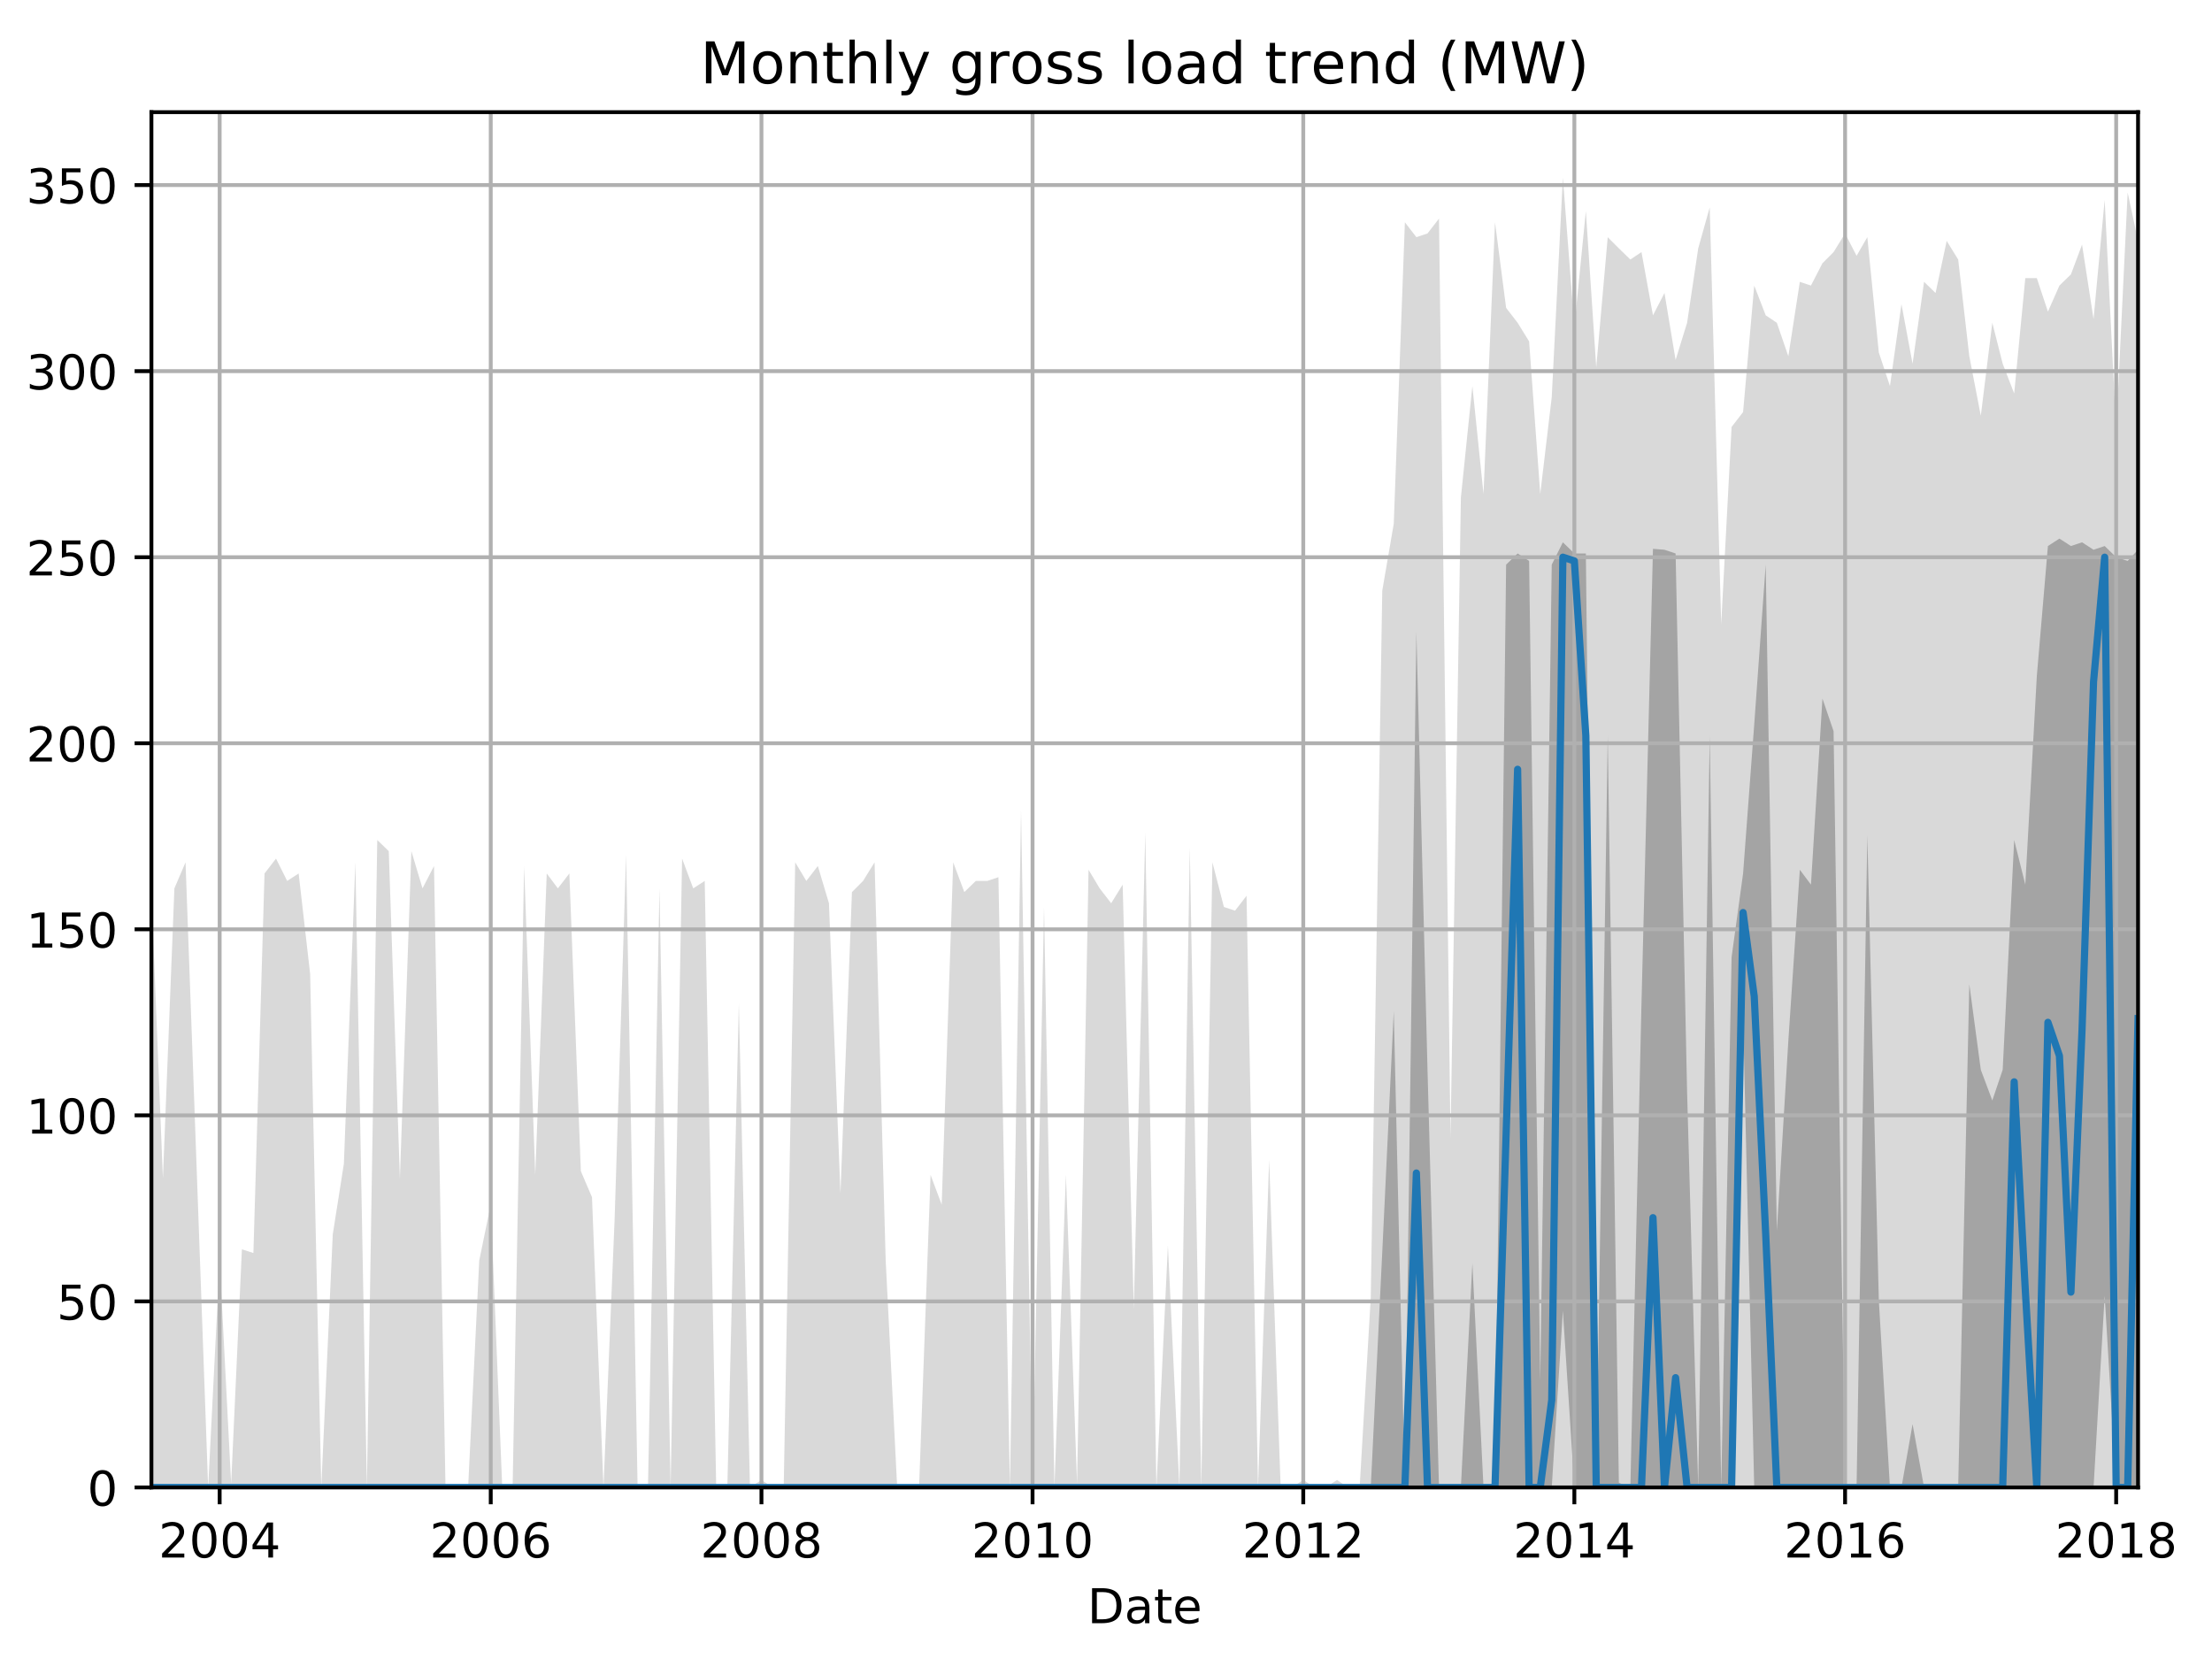 <?xml version="1.0" encoding="utf-8" standalone="no"?>
<!DOCTYPE svg PUBLIC "-//W3C//DTD SVG 1.1//EN"
  "http://www.w3.org/Graphics/SVG/1.1/DTD/svg11.dtd">
<!-- Created with matplotlib (http://matplotlib.org/) -->
<svg height="345.6pt" version="1.1" viewBox="0 0 460.8 345.6" width="460.8pt" xmlns="http://www.w3.org/2000/svg" xmlns:xlink="http://www.w3.org/1999/xlink">
 <defs>
  <style type="text/css">
*{stroke-linecap:butt;stroke-linejoin:round;}
  </style>
 </defs>
 <g id="figure_1">
  <g id="patch_1">
   <path d="M 0 345.6 
L 460.8 345.6 
L 460.8 0 
L 0 0 
z
" style="fill:none;"/>
  </g>
  <g id="axes_1">
   <g id="patch_2">
    <path d="M 31.543 309.863 
L 445.394 309.863 
L 445.394 23.365 
L 31.543 23.365 
z
" style="fill:none;"/>
   </g>
   <g id="PolyCollection_1">
    <path clip-path="url(#p37b53b9279)" d="M 31.543 185.838 
L 31.543 309.863 
L 33.938 309.863 
L 36.333 309.863 
L 38.65 309.863 
L 41.045 309.863 
L 43.363 309.863 
L 45.758 309.863 
L 48.153 309.863 
L 50.393 309.863 
L 52.788 309.863 
L 55.106 309.863 
L 57.5 309.863 
L 59.818 309.863 
L 62.213 309.863 
L 64.608 309.863 
L 66.925 309.863 
L 69.32 309.863 
L 71.638 309.863 
L 74.033 309.863 
L 76.428 309.863 
L 78.591 309.863 
L 80.986 309.863 
L 83.303 309.863 
L 85.698 309.863 
L 88.016 309.863 
L 90.411 309.863 
L 92.806 309.863 
L 95.123 309.863 
L 97.518 309.863 
L 99.836 309.863 
L 102.231 309.863 
L 104.625 309.863 
L 106.789 309.863 
L 109.183 309.863 
L 111.501 309.863 
L 113.896 309.863 
L 116.214 309.863 
L 118.608 309.863 
L 121.003 309.863 
L 123.321 309.863 
L 125.716 309.863 
L 128.034 309.863 
L 130.428 309.863 
L 132.823 309.863 
L 134.986 309.863 
L 137.381 309.863 
L 139.699 309.863 
L 142.094 309.863 
L 144.411 309.863 
L 146.806 309.863 
L 149.201 309.863 
L 151.519 309.863 
L 153.914 309.863 
L 156.231 309.863 
L 158.626 309.863 
L 161.021 309.863 
L 163.261 309.863 
L 165.656 309.863 
L 167.974 309.863 
L 170.369 309.863 
L 172.686 309.863 
L 175.081 309.863 
L 177.476 309.863 
L 179.794 309.863 
L 182.189 309.863 
L 184.506 309.863 
L 186.901 309.863 
L 189.296 309.863 
L 191.459 309.863 
L 193.854 309.863 
L 196.172 309.863 
L 198.567 309.863 
L 200.884 309.863 
L 203.279 309.863 
L 205.674 309.863 
L 207.992 309.863 
L 210.386 309.863 
L 212.704 309.863 
L 215.099 309.863 
L 217.494 309.863 
L 219.657 309.863 
L 222.052 309.863 
L 224.369 309.863 
L 226.764 309.863 
L 229.082 309.863 
L 231.477 309.863 
L 233.872 309.863 
L 236.189 309.863 
L 238.584 309.863 
L 240.902 309.863 
L 243.297 309.863 
L 245.692 309.863 
L 247.855 309.863 
L 250.25 309.863 
L 252.567 309.863 
L 254.962 309.863 
L 257.28 309.863 
L 259.675 309.863 
L 262.07 309.863 
L 264.387 309.863 
L 266.782 309.863 
L 269.1 309.863 
L 271.495 309.863 
L 273.889 309.863 
L 276.13 309.863 
L 278.525 309.863 
L 280.842 309.863 
L 283.237 309.863 
L 285.555 309.863 
L 287.95 309.863 
L 290.345 309.863 
L 292.662 309.863 
L 295.057 309.863 
L 297.375 309.863 
L 299.77 309.863 
L 302.164 309.863 
L 304.328 309.863 
L 306.722 309.863 
L 309.04 309.863 
L 311.435 309.863 
L 313.753 309.863 
L 316.147 309.863 
L 318.542 309.863 
L 320.86 309.863 
L 323.255 309.863 
L 325.573 309.863 
L 327.967 309.863 
L 330.362 309.863 
L 332.525 309.863 
L 334.92 309.863 
L 337.238 309.863 
L 339.633 309.863 
L 341.95 309.863 
L 344.345 309.863 
L 346.74 309.863 
L 349.058 309.863 
L 351.453 309.863 
L 353.77 309.863 
L 356.165 309.863 
L 358.56 309.863 
L 360.723 309.863 
L 363.118 309.863 
L 365.436 309.863 
L 367.831 309.863 
L 370.148 309.863 
L 372.543 309.863 
L 374.938 309.863 
L 377.256 309.863 
L 379.65 309.863 
L 381.968 309.863 
L 384.363 309.863 
L 386.758 309.863 
L 388.998 309.863 
L 391.393 309.863 
L 393.711 309.863 
L 396.106 309.863 
L 398.423 309.863 
L 400.818 309.863 
L 403.213 309.863 
L 405.531 309.863 
L 407.925 309.863 
L 410.243 309.863 
L 412.638 309.863 
L 415.033 309.863 
L 417.196 309.863 
L 419.591 309.863 
L 421.908 309.863 
L 424.303 309.863 
L 426.621 309.863 
L 429.016 309.863 
L 431.411 309.863 
L 433.728 309.863 
L 436.123 309.863 
L 438.441 309.863 
L 440.836 309.863 
L 443.231 309.863 
L 445.394 309.863 
L 445.394 50.186 
L 445.394 50.186 
L 443.231 40.108 
L 440.836 89.719 
L 438.441 41.659 
L 436.123 66.464 
L 433.728 50.961 
L 431.411 57.162 
L 429.016 59.487 
L 426.621 64.914 
L 424.303 57.937 
L 421.908 57.937 
L 419.591 81.967 
L 417.196 75.766 
L 415.033 67.239 
L 412.638 86.618 
L 410.243 74.215 
L 407.925 54.061 
L 405.531 50.186 
L 403.213 61.038 
L 400.818 58.712 
L 398.423 75.766 
L 396.106 63.363 
L 393.711 80.417 
L 391.393 73.44 
L 388.998 49.41 
L 386.758 53.286 
L 384.363 48.635 
L 381.968 52.511 
L 379.65 54.836 
L 377.256 59.487 
L 374.938 58.712 
L 372.543 74.215 
L 370.148 67.239 
L 367.831 65.689 
L 365.436 59.487 
L 363.118 85.843 
L 360.723 88.943 
L 358.56 130.027 
L 356.165 43.209 
L 353.77 51.736 
L 351.453 67.239 
L 349.058 74.991 
L 346.74 61.038 
L 344.345 65.689 
L 341.95 52.511 
L 339.633 54.061 
L 337.238 51.736 
L 334.92 49.41 
L 332.525 76.541 
L 330.362 43.984 
L 327.967 68.014 
L 325.573 37.008 
L 323.255 82.742 
L 320.86 102.896 
L 318.542 71.115 
L 316.147 67.239 
L 313.753 64.138 
L 311.435 46.31 
L 309.04 102.896 
L 306.722 80.417 
L 304.328 103.671 
L 302.164 236.999 
L 299.77 45.535 
L 297.375 48.635 
L 295.057 49.41 
L 292.662 46.31 
L 290.345 109.098 
L 287.95 123.05 
L 285.555 270.33 
L 283.237 309.863 
L 280.842 309.863 
L 278.525 308.313 
L 276.13 309.863 
L 273.889 309.863 
L 271.495 308.313 
L 269.1 309.863 
L 266.782 309.863 
L 264.387 241.65 
L 262.07 309.863 
L 259.675 186.613 
L 257.28 189.714 
L 254.962 188.939 
L 252.567 179.637 
L 250.25 309.863 
L 247.855 176.536 
L 245.692 309.863 
L 243.297 259.478 
L 240.902 309.863 
L 238.584 173.436 
L 236.189 272.656 
L 233.872 184.288 
L 231.477 188.164 
L 229.082 185.063 
L 226.764 181.187 
L 224.369 309.088 
L 222.052 244.75 
L 219.657 309.863 
L 217.494 188.939 
L 215.099 309.863 
L 212.704 168.785 
L 210.386 309.863 
L 207.992 182.738 
L 205.674 183.513 
L 203.279 183.513 
L 200.884 185.838 
L 198.567 179.637 
L 196.172 250.951 
L 193.854 244.75 
L 191.459 309.863 
L 189.296 309.863 
L 186.901 309.863 
L 184.506 262.579 
L 182.189 179.637 
L 179.794 183.513 
L 177.476 185.838 
L 175.081 248.626 
L 172.686 188.164 
L 170.369 180.412 
L 167.974 183.513 
L 165.656 179.637 
L 163.261 309.863 
L 161.021 309.863 
L 158.626 308.313 
L 156.231 309.863 
L 153.914 209.093 
L 151.519 309.863 
L 149.201 309.863 
L 146.806 183.513 
L 144.411 185.063 
L 142.094 178.862 
L 139.699 309.863 
L 137.381 185.063 
L 134.986 309.863 
L 132.823 309.863 
L 130.428 178.087 
L 128.034 254.052 
L 125.716 309.863 
L 123.321 249.401 
L 121.003 243.975 
L 118.608 181.962 
L 116.214 185.063 
L 113.896 181.962 
L 111.501 244.75 
L 109.183 180.412 
L 106.789 309.863 
L 104.625 309.863 
L 102.231 250.951 
L 99.836 262.579 
L 97.518 309.863 
L 95.123 309.863 
L 92.806 309.863 
L 90.411 180.412 
L 88.016 185.063 
L 85.698 177.311 
L 83.303 245.525 
L 80.986 177.311 
L 78.591 174.986 
L 76.428 309.863 
L 74.033 179.637 
L 71.638 242.425 
L 69.32 257.153 
L 66.925 309.863 
L 64.608 202.892 
L 62.213 181.962 
L 59.818 183.513 
L 57.5 178.862 
L 55.106 181.962 
L 52.788 261.029 
L 50.393 260.253 
L 48.153 309.088 
L 45.758 262.579 
L 43.363 309.863 
L 41.045 245.525 
L 38.65 179.637 
L 36.333 185.063 
L 33.938 245.525 
L 31.543 185.838 
z
" style="fill:#808080;fill-opacity:0.3;"/>
   </g>
   <g id="PolyCollection_2">
    <path clip-path="url(#p37b53b9279)" d="M 31.543 309.863 
L 31.543 309.863 
L 33.938 309.863 
L 36.333 309.863 
L 38.65 309.863 
L 41.045 309.863 
L 43.363 309.863 
L 45.758 309.863 
L 48.153 309.863 
L 50.393 309.863 
L 52.788 309.863 
L 55.106 309.863 
L 57.5 309.863 
L 59.818 309.863 
L 62.213 309.863 
L 64.608 309.863 
L 66.925 309.863 
L 69.32 309.863 
L 71.638 309.863 
L 74.033 309.863 
L 76.428 309.863 
L 78.591 309.863 
L 80.986 309.863 
L 83.303 309.863 
L 85.698 309.863 
L 88.016 309.863 
L 90.411 309.863 
L 92.806 309.863 
L 95.123 309.863 
L 97.518 309.863 
L 99.836 309.863 
L 102.231 309.863 
L 104.625 309.863 
L 106.789 309.863 
L 109.183 309.863 
L 111.501 309.863 
L 113.896 309.863 
L 116.214 309.863 
L 118.608 309.863 
L 121.003 309.863 
L 123.321 309.863 
L 125.716 309.863 
L 128.034 309.863 
L 130.428 309.863 
L 132.823 309.863 
L 134.986 309.863 
L 137.381 309.863 
L 139.699 309.863 
L 142.094 309.863 
L 144.411 309.863 
L 146.806 309.863 
L 149.201 309.863 
L 151.519 309.863 
L 153.914 309.863 
L 156.231 309.863 
L 158.626 309.863 
L 161.021 309.863 
L 163.261 309.863 
L 165.656 309.863 
L 167.974 309.863 
L 170.369 309.863 
L 172.686 309.863 
L 175.081 309.863 
L 177.476 309.863 
L 179.794 309.863 
L 182.189 309.863 
L 184.506 309.863 
L 186.901 309.863 
L 189.296 309.863 
L 191.459 309.863 
L 193.854 309.863 
L 196.172 309.863 
L 198.567 309.863 
L 200.884 309.863 
L 203.279 309.863 
L 205.674 309.863 
L 207.992 309.863 
L 210.386 309.863 
L 212.704 309.863 
L 215.099 309.863 
L 217.494 309.863 
L 219.657 309.863 
L 222.052 309.863 
L 224.369 309.863 
L 226.764 309.863 
L 229.082 309.863 
L 231.477 309.863 
L 233.872 309.863 
L 236.189 309.863 
L 238.584 309.863 
L 240.902 309.863 
L 243.297 309.863 
L 245.692 309.863 
L 247.855 309.863 
L 250.25 309.863 
L 252.567 309.863 
L 254.962 309.863 
L 257.28 309.863 
L 259.675 309.863 
L 262.07 309.863 
L 264.387 309.863 
L 266.782 309.863 
L 269.1 309.863 
L 271.495 309.863 
L 273.889 309.863 
L 276.13 309.863 
L 278.525 309.863 
L 280.842 309.863 
L 283.237 309.863 
L 285.555 309.863 
L 287.95 309.863 
L 290.345 309.863 
L 292.662 309.863 
L 295.057 309.863 
L 297.375 309.863 
L 299.77 309.863 
L 302.164 309.863 
L 304.328 309.863 
L 306.722 309.863 
L 309.04 309.863 
L 311.435 309.863 
L 313.753 309.863 
L 316.147 309.863 
L 318.542 309.863 
L 320.86 309.863 
L 323.255 309.863 
L 325.573 273.043 
L 327.967 309.863 
L 330.362 309.863 
L 332.525 309.863 
L 334.92 309.863 
L 337.238 309.863 
L 339.633 309.863 
L 341.95 309.863 
L 344.345 309.863 
L 346.74 309.863 
L 349.058 309.863 
L 351.453 309.863 
L 353.77 309.863 
L 356.165 309.863 
L 358.56 309.863 
L 360.723 309.863 
L 363.118 212.194 
L 365.436 309.863 
L 367.831 309.863 
L 370.148 309.863 
L 372.543 309.863 
L 374.938 309.863 
L 377.256 309.863 
L 379.65 309.863 
L 381.968 309.863 
L 384.363 309.863 
L 386.758 309.863 
L 388.998 309.863 
L 391.393 309.863 
L 393.711 309.863 
L 396.106 309.863 
L 398.423 309.863 
L 400.818 309.863 
L 403.213 309.863 
L 405.531 309.863 
L 407.925 309.863 
L 410.243 309.863 
L 412.638 309.863 
L 415.033 309.863 
L 417.196 309.863 
L 419.591 309.863 
L 421.908 309.863 
L 424.303 309.863 
L 426.621 309.863 
L 429.016 309.863 
L 431.411 309.863 
L 433.728 309.863 
L 436.123 309.863 
L 438.441 269.943 
L 440.836 309.863 
L 443.231 309.863 
L 445.394 309.863 
L 445.394 114.524 
L 445.394 114.524 
L 443.231 116.849 
L 440.836 116.074 
L 438.441 113.748 
L 436.123 114.524 
L 433.728 112.973 
L 431.411 113.748 
L 429.016 112.198 
L 426.621 113.748 
L 424.303 140.879 
L 421.908 184.288 
L 419.591 174.986 
L 417.196 222.852 
L 415.033 229.247 
L 412.638 222.852 
L 410.243 205.023 
L 407.925 309.863 
L 405.531 309.863 
L 403.213 309.863 
L 400.818 309.863 
L 398.423 296.686 
L 396.106 309.863 
L 393.711 309.863 
L 391.393 270.912 
L 388.998 174.017 
L 386.758 309.863 
L 384.363 309.863 
L 381.968 152.313 
L 379.65 145.53 
L 377.256 184.288 
L 374.938 181.187 
L 372.543 216.845 
L 370.148 256.378 
L 367.831 117.624 
L 365.436 150.956 
L 363.118 181.962 
L 360.723 199.403 
L 358.56 309.863 
L 356.165 153.282 
L 353.77 309.863 
L 351.453 227.503 
L 349.058 115.299 
L 346.74 114.524 
L 344.345 114.33 
L 341.95 209.093 
L 339.633 309.863 
L 337.238 308.895 
L 334.92 153.282 
L 332.525 309.863 
L 330.362 115.299 
L 327.967 115.299 
L 325.573 112.973 
L 323.255 117.624 
L 320.86 287.771 
L 318.542 116.849 
L 316.147 115.299 
L 313.753 117.624 
L 311.435 309.863 
L 309.04 309.863 
L 306.722 263.16 
L 304.328 309.863 
L 302.164 309.863 
L 299.77 309.863 
L 297.375 222.852 
L 295.057 131.577 
L 292.662 309.863 
L 290.345 210.643 
L 287.95 260.835 
L 285.555 309.863 
L 283.237 309.863 
L 280.842 309.863 
L 278.525 309.863 
L 276.13 309.863 
L 273.889 309.863 
L 271.495 309.863 
L 269.1 309.863 
L 266.782 309.863 
L 264.387 309.863 
L 262.07 309.863 
L 259.675 309.863 
L 257.28 309.863 
L 254.962 309.863 
L 252.567 309.863 
L 250.25 309.863 
L 247.855 309.863 
L 245.692 309.863 
L 243.297 309.863 
L 240.902 309.863 
L 238.584 309.863 
L 236.189 309.863 
L 233.872 309.863 
L 231.477 309.863 
L 229.082 309.863 
L 226.764 309.863 
L 224.369 309.863 
L 222.052 309.863 
L 219.657 309.863 
L 217.494 309.863 
L 215.099 309.863 
L 212.704 309.863 
L 210.386 309.863 
L 207.992 309.863 
L 205.674 309.863 
L 203.279 309.863 
L 200.884 309.863 
L 198.567 309.863 
L 196.172 309.863 
L 193.854 309.863 
L 191.459 309.863 
L 189.296 309.863 
L 186.901 309.863 
L 184.506 309.863 
L 182.189 309.863 
L 179.794 309.863 
L 177.476 309.863 
L 175.081 309.863 
L 172.686 309.863 
L 170.369 309.863 
L 167.974 309.863 
L 165.656 309.863 
L 163.261 309.863 
L 161.021 309.863 
L 158.626 309.863 
L 156.231 309.863 
L 153.914 309.863 
L 151.519 309.863 
L 149.201 309.863 
L 146.806 309.863 
L 144.411 309.863 
L 142.094 309.863 
L 139.699 309.863 
L 137.381 309.863 
L 134.986 309.863 
L 132.823 309.863 
L 130.428 309.863 
L 128.034 309.863 
L 125.716 309.863 
L 123.321 309.863 
L 121.003 309.863 
L 118.608 309.863 
L 116.214 309.863 
L 113.896 309.863 
L 111.501 309.863 
L 109.183 309.863 
L 106.789 309.863 
L 104.625 309.863 
L 102.231 309.863 
L 99.836 309.863 
L 97.518 309.863 
L 95.123 309.863 
L 92.806 309.863 
L 90.411 309.863 
L 88.016 309.863 
L 85.698 309.863 
L 83.303 309.863 
L 80.986 309.863 
L 78.591 309.863 
L 76.428 309.863 
L 74.033 309.863 
L 71.638 309.863 
L 69.32 309.863 
L 66.925 309.863 
L 64.608 309.863 
L 62.213 309.863 
L 59.818 309.863 
L 57.5 309.863 
L 55.106 309.863 
L 52.788 309.863 
L 50.393 309.863 
L 48.153 309.863 
L 45.758 309.863 
L 43.363 309.863 
L 41.045 309.863 
L 38.65 309.863 
L 36.333 309.863 
L 33.938 309.863 
L 31.543 309.863 
z
" style="fill:#808080;fill-opacity:0.6;"/>
   </g>
   <g id="matplotlib.axis_1">
    <g id="xtick_1">
     <g id="line2d_1">
      <path clip-path="url(#p37b53b9279)" d="M 45.758 309.863 
L 45.758 23.365 
" style="fill:none;stroke:#b0b0b0;stroke-linecap:square;stroke-width:0.8;"/>
     </g>
     <g id="line2d_2">
      <defs>
       <path d="M 0 0 
L 0 3.5 
" id="me5291a6d5d" style="stroke:#000000;stroke-width:0.8;"/>
      </defs>
      <g>
       <use style="stroke:#000000;stroke-width:0.8;" x="45.758" xlink:href="#me5291a6d5d" y="309.863"/>
      </g>
     </g>
     <g id="text_1">
      <!-- 2004 -->
      <defs>
       <path d="M 19.188 8.297 
L 53.609 8.297 
L 53.609 0 
L 7.328 0 
L 7.328 8.297 
Q 12.938 14.109 22.625 23.891 
Q 32.328 33.688 34.812 36.531 
Q 39.547 41.844 41.422 45.531 
Q 43.312 49.219 43.312 52.781 
Q 43.312 58.594 39.234 62.25 
Q 35.156 65.922 28.609 65.922 
Q 23.969 65.922 18.812 64.312 
Q 13.672 62.703 7.812 59.422 
L 7.812 69.391 
Q 13.766 71.781 18.938 73 
Q 24.125 74.219 28.422 74.219 
Q 39.75 74.219 46.484 68.547 
Q 53.219 62.891 53.219 53.422 
Q 53.219 48.922 51.531 44.891 
Q 49.859 40.875 45.406 35.406 
Q 44.188 33.984 37.641 27.219 
Q 31.109 20.453 19.188 8.297 
z
" id="DejaVuSans-32"/>
       <path d="M 31.781 66.406 
Q 24.172 66.406 20.328 58.906 
Q 16.5 51.422 16.5 36.375 
Q 16.5 21.391 20.328 13.891 
Q 24.172 6.391 31.781 6.391 
Q 39.453 6.391 43.281 13.891 
Q 47.125 21.391 47.125 36.375 
Q 47.125 51.422 43.281 58.906 
Q 39.453 66.406 31.781 66.406 
z
M 31.781 74.219 
Q 44.047 74.219 50.516 64.516 
Q 56.984 54.828 56.984 36.375 
Q 56.984 17.969 50.516 8.266 
Q 44.047 -1.422 31.781 -1.422 
Q 19.531 -1.422 13.062 8.266 
Q 6.594 17.969 6.594 36.375 
Q 6.594 54.828 13.062 64.516 
Q 19.531 74.219 31.781 74.219 
z
" id="DejaVuSans-30"/>
       <path d="M 37.797 64.312 
L 12.891 25.391 
L 37.797 25.391 
z
M 35.203 72.906 
L 47.609 72.906 
L 47.609 25.391 
L 58.016 25.391 
L 58.016 17.188 
L 47.609 17.188 
L 47.609 0 
L 37.797 0 
L 37.797 17.188 
L 4.891 17.188 
L 4.891 26.703 
z
" id="DejaVuSans-34"/>
      </defs>
      <g transform="translate(33.033 324.462)scale(0.1 -0.1)">
       <use xlink:href="#DejaVuSans-32"/>
       <use x="63.623" xlink:href="#DejaVuSans-30"/>
       <use x="127.246" xlink:href="#DejaVuSans-30"/>
       <use x="190.869" xlink:href="#DejaVuSans-34"/>
      </g>
     </g>
    </g>
    <g id="xtick_2">
     <g id="line2d_3">
      <path clip-path="url(#p37b53b9279)" d="M 102.231 309.863 
L 102.231 23.365 
" style="fill:none;stroke:#b0b0b0;stroke-linecap:square;stroke-width:0.8;"/>
     </g>
     <g id="line2d_4">
      <g>
       <use style="stroke:#000000;stroke-width:0.8;" x="102.231" xlink:href="#me5291a6d5d" y="309.863"/>
      </g>
     </g>
     <g id="text_2">
      <!-- 2006 -->
      <defs>
       <path d="M 33.016 40.375 
Q 26.375 40.375 22.484 35.828 
Q 18.609 31.297 18.609 23.391 
Q 18.609 15.531 22.484 10.953 
Q 26.375 6.391 33.016 6.391 
Q 39.656 6.391 43.531 10.953 
Q 47.406 15.531 47.406 23.391 
Q 47.406 31.297 43.531 35.828 
Q 39.656 40.375 33.016 40.375 
z
M 52.594 71.297 
L 52.594 62.312 
Q 48.875 64.062 45.094 64.984 
Q 41.312 65.922 37.594 65.922 
Q 27.828 65.922 22.672 59.328 
Q 17.531 52.734 16.797 39.406 
Q 19.672 43.656 24.016 45.922 
Q 28.375 48.188 33.594 48.188 
Q 44.578 48.188 50.953 41.516 
Q 57.328 34.859 57.328 23.391 
Q 57.328 12.156 50.688 5.359 
Q 44.047 -1.422 33.016 -1.422 
Q 20.359 -1.422 13.672 8.266 
Q 6.984 17.969 6.984 36.375 
Q 6.984 53.656 15.188 63.938 
Q 23.391 74.219 37.203 74.219 
Q 40.922 74.219 44.703 73.484 
Q 48.484 72.75 52.594 71.297 
z
" id="DejaVuSans-36"/>
      </defs>
      <g transform="translate(89.506 324.462)scale(0.1 -0.1)">
       <use xlink:href="#DejaVuSans-32"/>
       <use x="63.623" xlink:href="#DejaVuSans-30"/>
       <use x="127.246" xlink:href="#DejaVuSans-30"/>
       <use x="190.869" xlink:href="#DejaVuSans-36"/>
      </g>
     </g>
    </g>
    <g id="xtick_3">
     <g id="line2d_5">
      <path clip-path="url(#p37b53b9279)" d="M 158.626 309.863 
L 158.626 23.365 
" style="fill:none;stroke:#b0b0b0;stroke-linecap:square;stroke-width:0.8;"/>
     </g>
     <g id="line2d_6">
      <g>
       <use style="stroke:#000000;stroke-width:0.8;" x="158.626" xlink:href="#me5291a6d5d" y="309.863"/>
      </g>
     </g>
     <g id="text_3">
      <!-- 2008 -->
      <defs>
       <path d="M 31.781 34.625 
Q 24.75 34.625 20.719 30.859 
Q 16.703 27.094 16.703 20.516 
Q 16.703 13.922 20.719 10.156 
Q 24.75 6.391 31.781 6.391 
Q 38.812 6.391 42.859 10.172 
Q 46.922 13.969 46.922 20.516 
Q 46.922 27.094 42.891 30.859 
Q 38.875 34.625 31.781 34.625 
z
M 21.922 38.812 
Q 15.578 40.375 12.031 44.719 
Q 8.5 49.078 8.5 55.328 
Q 8.5 64.062 14.719 69.141 
Q 20.953 74.219 31.781 74.219 
Q 42.672 74.219 48.875 69.141 
Q 55.078 64.062 55.078 55.328 
Q 55.078 49.078 51.531 44.719 
Q 48 40.375 41.703 38.812 
Q 48.828 37.156 52.797 32.312 
Q 56.781 27.484 56.781 20.516 
Q 56.781 9.906 50.312 4.234 
Q 43.844 -1.422 31.781 -1.422 
Q 19.734 -1.422 13.25 4.234 
Q 6.781 9.906 6.781 20.516 
Q 6.781 27.484 10.781 32.312 
Q 14.797 37.156 21.922 38.812 
z
M 18.312 54.391 
Q 18.312 48.734 21.844 45.562 
Q 25.391 42.391 31.781 42.391 
Q 38.141 42.391 41.719 45.562 
Q 45.312 48.734 45.312 54.391 
Q 45.312 60.062 41.719 63.234 
Q 38.141 66.406 31.781 66.406 
Q 25.391 66.406 21.844 63.234 
Q 18.312 60.062 18.312 54.391 
z
" id="DejaVuSans-38"/>
      </defs>
      <g transform="translate(145.901 324.462)scale(0.1 -0.1)">
       <use xlink:href="#DejaVuSans-32"/>
       <use x="63.623" xlink:href="#DejaVuSans-30"/>
       <use x="127.246" xlink:href="#DejaVuSans-30"/>
       <use x="190.869" xlink:href="#DejaVuSans-38"/>
      </g>
     </g>
    </g>
    <g id="xtick_4">
     <g id="line2d_7">
      <path clip-path="url(#p37b53b9279)" d="M 215.099 309.863 
L 215.099 23.365 
" style="fill:none;stroke:#b0b0b0;stroke-linecap:square;stroke-width:0.8;"/>
     </g>
     <g id="line2d_8">
      <g>
       <use style="stroke:#000000;stroke-width:0.8;" x="215.099" xlink:href="#me5291a6d5d" y="309.863"/>
      </g>
     </g>
     <g id="text_4">
      <!-- 2010 -->
      <defs>
       <path d="M 12.406 8.297 
L 28.516 8.297 
L 28.516 63.922 
L 10.984 60.406 
L 10.984 69.391 
L 28.422 72.906 
L 38.281 72.906 
L 38.281 8.297 
L 54.391 8.297 
L 54.391 0 
L 12.406 0 
z
" id="DejaVuSans-31"/>
      </defs>
      <g transform="translate(202.374 324.462)scale(0.1 -0.1)">
       <use xlink:href="#DejaVuSans-32"/>
       <use x="63.623" xlink:href="#DejaVuSans-30"/>
       <use x="127.246" xlink:href="#DejaVuSans-31"/>
       <use x="190.869" xlink:href="#DejaVuSans-30"/>
      </g>
     </g>
    </g>
    <g id="xtick_5">
     <g id="line2d_9">
      <path clip-path="url(#p37b53b9279)" d="M 271.495 309.863 
L 271.495 23.365 
" style="fill:none;stroke:#b0b0b0;stroke-linecap:square;stroke-width:0.8;"/>
     </g>
     <g id="line2d_10">
      <g>
       <use style="stroke:#000000;stroke-width:0.8;" x="271.495" xlink:href="#me5291a6d5d" y="309.863"/>
      </g>
     </g>
     <g id="text_5">
      <!-- 2012 -->
      <g transform="translate(258.77 324.462)scale(0.1 -0.1)">
       <use xlink:href="#DejaVuSans-32"/>
       <use x="63.623" xlink:href="#DejaVuSans-30"/>
       <use x="127.246" xlink:href="#DejaVuSans-31"/>
       <use x="190.869" xlink:href="#DejaVuSans-32"/>
      </g>
     </g>
    </g>
    <g id="xtick_6">
     <g id="line2d_11">
      <path clip-path="url(#p37b53b9279)" d="M 327.967 309.863 
L 327.967 23.365 
" style="fill:none;stroke:#b0b0b0;stroke-linecap:square;stroke-width:0.8;"/>
     </g>
     <g id="line2d_12">
      <g>
       <use style="stroke:#000000;stroke-width:0.8;" x="327.967" xlink:href="#me5291a6d5d" y="309.863"/>
      </g>
     </g>
     <g id="text_6">
      <!-- 2014 -->
      <g transform="translate(315.242 324.462)scale(0.1 -0.1)">
       <use xlink:href="#DejaVuSans-32"/>
       <use x="63.623" xlink:href="#DejaVuSans-30"/>
       <use x="127.246" xlink:href="#DejaVuSans-31"/>
       <use x="190.869" xlink:href="#DejaVuSans-34"/>
      </g>
     </g>
    </g>
    <g id="xtick_7">
     <g id="line2d_13">
      <path clip-path="url(#p37b53b9279)" d="M 384.363 309.863 
L 384.363 23.365 
" style="fill:none;stroke:#b0b0b0;stroke-linecap:square;stroke-width:0.8;"/>
     </g>
     <g id="line2d_14">
      <g>
       <use style="stroke:#000000;stroke-width:0.8;" x="384.363" xlink:href="#me5291a6d5d" y="309.863"/>
      </g>
     </g>
     <g id="text_7">
      <!-- 2016 -->
      <g transform="translate(371.638 324.462)scale(0.1 -0.1)">
       <use xlink:href="#DejaVuSans-32"/>
       <use x="63.623" xlink:href="#DejaVuSans-30"/>
       <use x="127.246" xlink:href="#DejaVuSans-31"/>
       <use x="190.869" xlink:href="#DejaVuSans-36"/>
      </g>
     </g>
    </g>
    <g id="xtick_8">
     <g id="line2d_15">
      <path clip-path="url(#p37b53b9279)" d="M 440.836 309.863 
L 440.836 23.365 
" style="fill:none;stroke:#b0b0b0;stroke-linecap:square;stroke-width:0.8;"/>
     </g>
     <g id="line2d_16">
      <g>
       <use style="stroke:#000000;stroke-width:0.8;" x="440.836" xlink:href="#me5291a6d5d" y="309.863"/>
      </g>
     </g>
     <g id="text_8">
      <!-- 2018 -->
      <g transform="translate(428.111 324.462)scale(0.1 -0.1)">
       <use xlink:href="#DejaVuSans-32"/>
       <use x="63.623" xlink:href="#DejaVuSans-30"/>
       <use x="127.246" xlink:href="#DejaVuSans-31"/>
       <use x="190.869" xlink:href="#DejaVuSans-38"/>
      </g>
     </g>
    </g>
    <g id="text_9">
     <!-- Date -->
     <defs>
      <path d="M 19.672 64.797 
L 19.672 8.109 
L 31.594 8.109 
Q 46.688 8.109 53.688 14.938 
Q 60.688 21.781 60.688 36.531 
Q 60.688 51.172 53.688 57.984 
Q 46.688 64.797 31.594 64.797 
z
M 9.812 72.906 
L 30.078 72.906 
Q 51.266 72.906 61.172 64.094 
Q 71.094 55.281 71.094 36.531 
Q 71.094 17.672 61.125 8.828 
Q 51.172 0 30.078 0 
L 9.812 0 
z
" id="DejaVuSans-44"/>
      <path d="M 34.281 27.484 
Q 23.391 27.484 19.188 25 
Q 14.984 22.516 14.984 16.5 
Q 14.984 11.719 18.141 8.906 
Q 21.297 6.109 26.703 6.109 
Q 34.188 6.109 38.703 11.406 
Q 43.219 16.703 43.219 25.484 
L 43.219 27.484 
z
M 52.203 31.203 
L 52.203 0 
L 43.219 0 
L 43.219 8.297 
Q 40.141 3.328 35.547 0.953 
Q 30.953 -1.422 24.312 -1.422 
Q 15.922 -1.422 10.953 3.297 
Q 6 8.016 6 15.922 
Q 6 25.141 12.172 29.828 
Q 18.359 34.516 30.609 34.516 
L 43.219 34.516 
L 43.219 35.406 
Q 43.219 41.609 39.141 45 
Q 35.062 48.391 27.688 48.391 
Q 23 48.391 18.547 47.266 
Q 14.109 46.141 10.016 43.891 
L 10.016 52.203 
Q 14.938 54.109 19.578 55.047 
Q 24.219 56 28.609 56 
Q 40.484 56 46.344 49.844 
Q 52.203 43.703 52.203 31.203 
z
" id="DejaVuSans-61"/>
      <path d="M 18.312 70.219 
L 18.312 54.688 
L 36.812 54.688 
L 36.812 47.703 
L 18.312 47.703 
L 18.312 18.016 
Q 18.312 11.328 20.141 9.422 
Q 21.969 7.516 27.594 7.516 
L 36.812 7.516 
L 36.812 0 
L 27.594 0 
Q 17.188 0 13.234 3.875 
Q 9.281 7.766 9.281 18.016 
L 9.281 47.703 
L 2.688 47.703 
L 2.688 54.688 
L 9.281 54.688 
L 9.281 70.219 
z
" id="DejaVuSans-74"/>
      <path d="M 56.203 29.594 
L 56.203 25.203 
L 14.891 25.203 
Q 15.484 15.922 20.484 11.062 
Q 25.484 6.203 34.422 6.203 
Q 39.594 6.203 44.453 7.469 
Q 49.312 8.734 54.109 11.281 
L 54.109 2.781 
Q 49.266 0.734 44.188 -0.344 
Q 39.109 -1.422 33.891 -1.422 
Q 20.797 -1.422 13.156 6.188 
Q 5.516 13.812 5.516 26.812 
Q 5.516 40.234 12.766 48.109 
Q 20.016 56 32.328 56 
Q 43.359 56 49.781 48.891 
Q 56.203 41.797 56.203 29.594 
z
M 47.219 32.234 
Q 47.125 39.594 43.094 43.984 
Q 39.062 48.391 32.422 48.391 
Q 24.906 48.391 20.391 44.141 
Q 15.875 39.891 15.188 32.172 
z
" id="DejaVuSans-65"/>
     </defs>
     <g transform="translate(226.518 338.14)scale(0.1 -0.1)">
      <use xlink:href="#DejaVuSans-44"/>
      <use x="77.002" xlink:href="#DejaVuSans-61"/>
      <use x="138.281" xlink:href="#DejaVuSans-74"/>
      <use x="177.49" xlink:href="#DejaVuSans-65"/>
     </g>
    </g>
   </g>
   <g id="matplotlib.axis_2">
    <g id="ytick_1">
     <g id="line2d_17">
      <path clip-path="url(#p37b53b9279)" d="M 31.543 309.863 
L 445.394 309.863 
" style="fill:none;stroke:#b0b0b0;stroke-linecap:square;stroke-width:0.8;"/>
     </g>
     <g id="line2d_18">
      <defs>
       <path d="M 0 0 
L -3.5 0 
" id="mfa6b00a464" style="stroke:#000000;stroke-width:0.8;"/>
      </defs>
      <g>
       <use style="stroke:#000000;stroke-width:0.8;" x="31.543" xlink:href="#mfa6b00a464" y="309.863"/>
      </g>
     </g>
     <g id="text_10">
      <!-- 0 -->
      <g transform="translate(18.18 313.663)scale(0.1 -0.1)">
       <use xlink:href="#DejaVuSans-30"/>
      </g>
     </g>
    </g>
    <g id="ytick_2">
     <g id="line2d_19">
      <path clip-path="url(#p37b53b9279)" d="M 31.543 271.106 
L 445.394 271.106 
" style="fill:none;stroke:#b0b0b0;stroke-linecap:square;stroke-width:0.8;"/>
     </g>
     <g id="line2d_20">
      <g>
       <use style="stroke:#000000;stroke-width:0.8;" x="31.543" xlink:href="#mfa6b00a464" y="271.106"/>
      </g>
     </g>
     <g id="text_11">
      <!-- 50 -->
      <defs>
       <path d="M 10.797 72.906 
L 49.516 72.906 
L 49.516 64.594 
L 19.828 64.594 
L 19.828 46.734 
Q 21.969 47.469 24.109 47.828 
Q 26.266 48.188 28.422 48.188 
Q 40.625 48.188 47.75 41.5 
Q 54.891 34.812 54.891 23.391 
Q 54.891 11.625 47.562 5.094 
Q 40.234 -1.422 26.906 -1.422 
Q 22.312 -1.422 17.547 -0.641 
Q 12.797 0.141 7.719 1.703 
L 7.719 11.625 
Q 12.109 9.234 16.797 8.062 
Q 21.484 6.891 26.703 6.891 
Q 35.156 6.891 40.078 11.328 
Q 45.016 15.766 45.016 23.391 
Q 45.016 31 40.078 35.438 
Q 35.156 39.891 26.703 39.891 
Q 22.75 39.891 18.812 39.016 
Q 14.891 38.141 10.797 36.281 
z
" id="DejaVuSans-35"/>
      </defs>
      <g transform="translate(11.818 274.905)scale(0.1 -0.1)">
       <use xlink:href="#DejaVuSans-35"/>
       <use x="63.623" xlink:href="#DejaVuSans-30"/>
      </g>
     </g>
    </g>
    <g id="ytick_3">
     <g id="line2d_21">
      <path clip-path="url(#p37b53b9279)" d="M 31.543 232.348 
L 445.394 232.348 
" style="fill:none;stroke:#b0b0b0;stroke-linecap:square;stroke-width:0.8;"/>
     </g>
     <g id="line2d_22">
      <g>
       <use style="stroke:#000000;stroke-width:0.8;" x="31.543" xlink:href="#mfa6b00a464" y="232.348"/>
      </g>
     </g>
     <g id="text_12">
      <!-- 100 -->
      <g transform="translate(5.455 236.147)scale(0.1 -0.1)">
       <use xlink:href="#DejaVuSans-31"/>
       <use x="63.623" xlink:href="#DejaVuSans-30"/>
       <use x="127.246" xlink:href="#DejaVuSans-30"/>
      </g>
     </g>
    </g>
    <g id="ytick_4">
     <g id="line2d_23">
      <path clip-path="url(#p37b53b9279)" d="M 31.543 193.59 
L 445.394 193.59 
" style="fill:none;stroke:#b0b0b0;stroke-linecap:square;stroke-width:0.8;"/>
     </g>
     <g id="line2d_24">
      <g>
       <use style="stroke:#000000;stroke-width:0.8;" x="31.543" xlink:href="#mfa6b00a464" y="193.59"/>
      </g>
     </g>
     <g id="text_13">
      <!-- 150 -->
      <g transform="translate(5.455 197.389)scale(0.1 -0.1)">
       <use xlink:href="#DejaVuSans-31"/>
       <use x="63.623" xlink:href="#DejaVuSans-35"/>
       <use x="127.246" xlink:href="#DejaVuSans-30"/>
      </g>
     </g>
    </g>
    <g id="ytick_5">
     <g id="line2d_25">
      <path clip-path="url(#p37b53b9279)" d="M 31.543 154.832 
L 445.394 154.832 
" style="fill:none;stroke:#b0b0b0;stroke-linecap:square;stroke-width:0.8;"/>
     </g>
     <g id="line2d_26">
      <g>
       <use style="stroke:#000000;stroke-width:0.8;" x="31.543" xlink:href="#mfa6b00a464" y="154.832"/>
      </g>
     </g>
     <g id="text_14">
      <!-- 200 -->
      <g transform="translate(5.455 158.631)scale(0.1 -0.1)">
       <use xlink:href="#DejaVuSans-32"/>
       <use x="63.623" xlink:href="#DejaVuSans-30"/>
       <use x="127.246" xlink:href="#DejaVuSans-30"/>
      </g>
     </g>
    </g>
    <g id="ytick_6">
     <g id="line2d_27">
      <path clip-path="url(#p37b53b9279)" d="M 31.543 116.074 
L 445.394 116.074 
" style="fill:none;stroke:#b0b0b0;stroke-linecap:square;stroke-width:0.8;"/>
     </g>
     <g id="line2d_28">
      <g>
       <use style="stroke:#000000;stroke-width:0.8;" x="31.543" xlink:href="#mfa6b00a464" y="116.074"/>
      </g>
     </g>
     <g id="text_15">
      <!-- 250 -->
      <g transform="translate(5.455 119.873)scale(0.1 -0.1)">
       <use xlink:href="#DejaVuSans-32"/>
       <use x="63.623" xlink:href="#DejaVuSans-35"/>
       <use x="127.246" xlink:href="#DejaVuSans-30"/>
      </g>
     </g>
    </g>
    <g id="ytick_7">
     <g id="line2d_29">
      <path clip-path="url(#p37b53b9279)" d="M 31.543 77.316 
L 445.394 77.316 
" style="fill:none;stroke:#b0b0b0;stroke-linecap:square;stroke-width:0.8;"/>
     </g>
     <g id="line2d_30">
      <g>
       <use style="stroke:#000000;stroke-width:0.8;" x="31.543" xlink:href="#mfa6b00a464" y="77.316"/>
      </g>
     </g>
     <g id="text_16">
      <!-- 300 -->
      <defs>
       <path d="M 40.578 39.312 
Q 47.656 37.797 51.625 33 
Q 55.609 28.219 55.609 21.188 
Q 55.609 10.406 48.188 4.484 
Q 40.766 -1.422 27.094 -1.422 
Q 22.516 -1.422 17.656 -0.516 
Q 12.797 0.391 7.625 2.203 
L 7.625 11.719 
Q 11.719 9.328 16.594 8.109 
Q 21.484 6.891 26.812 6.891 
Q 36.078 6.891 40.938 10.547 
Q 45.797 14.203 45.797 21.188 
Q 45.797 27.641 41.281 31.266 
Q 36.766 34.906 28.719 34.906 
L 20.219 34.906 
L 20.219 43.016 
L 29.109 43.016 
Q 36.375 43.016 40.234 45.922 
Q 44.094 48.828 44.094 54.297 
Q 44.094 59.906 40.109 62.906 
Q 36.141 65.922 28.719 65.922 
Q 24.656 65.922 20.016 65.031 
Q 15.375 64.156 9.812 62.312 
L 9.812 71.094 
Q 15.438 72.656 20.344 73.438 
Q 25.25 74.219 29.594 74.219 
Q 40.828 74.219 47.359 69.109 
Q 53.906 64.016 53.906 55.328 
Q 53.906 49.266 50.438 45.094 
Q 46.969 40.922 40.578 39.312 
z
" id="DejaVuSans-33"/>
      </defs>
      <g transform="translate(5.455 81.115)scale(0.1 -0.1)">
       <use xlink:href="#DejaVuSans-33"/>
       <use x="63.623" xlink:href="#DejaVuSans-30"/>
       <use x="127.246" xlink:href="#DejaVuSans-30"/>
      </g>
     </g>
    </g>
    <g id="ytick_8">
     <g id="line2d_31">
      <path clip-path="url(#p37b53b9279)" d="M 31.543 38.558 
L 445.394 38.558 
" style="fill:none;stroke:#b0b0b0;stroke-linecap:square;stroke-width:0.8;"/>
     </g>
     <g id="line2d_32">
      <g>
       <use style="stroke:#000000;stroke-width:0.8;" x="31.543" xlink:href="#mfa6b00a464" y="38.558"/>
      </g>
     </g>
     <g id="text_17">
      <!-- 350 -->
      <g transform="translate(5.455 42.357)scale(0.1 -0.1)">
       <use xlink:href="#DejaVuSans-33"/>
       <use x="63.623" xlink:href="#DejaVuSans-35"/>
       <use x="127.246" xlink:href="#DejaVuSans-30"/>
      </g>
     </g>
    </g>
   </g>
   <g id="line2d_33">
    <path clip-path="url(#p37b53b9279)" d="M 31.543 309.863 
L 292.662 309.863 
L 295.057 244.363 
L 297.375 309.863 
L 311.435 309.863 
L 316.147 160.258 
L 318.542 309.863 
L 320.86 309.863 
L 323.255 291.647 
L 325.573 116.074 
L 327.967 116.849 
L 330.362 153.282 
L 332.525 309.863 
L 341.95 309.863 
L 344.345 253.665 
L 346.74 309.863 
L 349.058 286.996 
L 351.453 309.863 
L 360.723 309.863 
L 363.118 190.102 
L 365.436 207.543 
L 367.831 257.153 
L 370.148 309.863 
L 417.196 309.863 
L 419.591 225.371 
L 421.908 268.78 
L 424.303 309.863 
L 426.621 212.969 
L 429.016 219.945 
L 431.411 269.168 
L 433.728 214.519 
L 436.123 142.042 
L 438.441 116.074 
L 440.836 309.863 
L 443.231 309.863 
L 445.394 212.194 
L 445.394 212.194 
" style="fill:none;stroke:#1f77b4;stroke-linecap:square;stroke-width:1.5;"/>
   </g>
   <g id="patch_3">
    <path d="M 31.543 309.863 
L 31.543 23.365 
" style="fill:none;stroke:#000000;stroke-linecap:square;stroke-linejoin:miter;stroke-width:0.8;"/>
   </g>
   <g id="patch_4">
    <path d="M 445.394 309.863 
L 445.394 23.365 
" style="fill:none;stroke:#000000;stroke-linecap:square;stroke-linejoin:miter;stroke-width:0.8;"/>
   </g>
   <g id="patch_5">
    <path d="M 31.543 309.863 
L 445.394 309.863 
" style="fill:none;stroke:#000000;stroke-linecap:square;stroke-linejoin:miter;stroke-width:0.8;"/>
   </g>
   <g id="patch_6">
    <path d="M 31.543 23.365 
L 445.394 23.365 
" style="fill:none;stroke:#000000;stroke-linecap:square;stroke-linejoin:miter;stroke-width:0.8;"/>
   </g>
   <g id="text_18">
    <!-- Monthly gross load trend (MW) -->
    <defs>
     <path d="M 9.812 72.906 
L 24.516 72.906 
L 43.109 23.297 
L 61.812 72.906 
L 76.516 72.906 
L 76.516 0 
L 66.891 0 
L 66.891 64.016 
L 48.094 14.016 
L 38.188 14.016 
L 19.391 64.016 
L 19.391 0 
L 9.812 0 
z
" id="DejaVuSans-4d"/>
     <path d="M 30.609 48.391 
Q 23.391 48.391 19.188 42.75 
Q 14.984 37.109 14.984 27.297 
Q 14.984 17.484 19.156 11.844 
Q 23.344 6.203 30.609 6.203 
Q 37.797 6.203 41.984 11.859 
Q 46.188 17.531 46.188 27.297 
Q 46.188 37.016 41.984 42.703 
Q 37.797 48.391 30.609 48.391 
z
M 30.609 56 
Q 42.328 56 49.016 48.375 
Q 55.719 40.766 55.719 27.297 
Q 55.719 13.875 49.016 6.219 
Q 42.328 -1.422 30.609 -1.422 
Q 18.844 -1.422 12.172 6.219 
Q 5.516 13.875 5.516 27.297 
Q 5.516 40.766 12.172 48.375 
Q 18.844 56 30.609 56 
z
" id="DejaVuSans-6f"/>
     <path d="M 54.891 33.016 
L 54.891 0 
L 45.906 0 
L 45.906 32.719 
Q 45.906 40.484 42.875 44.328 
Q 39.844 48.188 33.797 48.188 
Q 26.516 48.188 22.312 43.547 
Q 18.109 38.922 18.109 30.906 
L 18.109 0 
L 9.078 0 
L 9.078 54.688 
L 18.109 54.688 
L 18.109 46.188 
Q 21.344 51.125 25.703 53.562 
Q 30.078 56 35.797 56 
Q 45.219 56 50.047 50.172 
Q 54.891 44.344 54.891 33.016 
z
" id="DejaVuSans-6e"/>
     <path d="M 54.891 33.016 
L 54.891 0 
L 45.906 0 
L 45.906 32.719 
Q 45.906 40.484 42.875 44.328 
Q 39.844 48.188 33.797 48.188 
Q 26.516 48.188 22.312 43.547 
Q 18.109 38.922 18.109 30.906 
L 18.109 0 
L 9.078 0 
L 9.078 75.984 
L 18.109 75.984 
L 18.109 46.188 
Q 21.344 51.125 25.703 53.562 
Q 30.078 56 35.797 56 
Q 45.219 56 50.047 50.172 
Q 54.891 44.344 54.891 33.016 
z
" id="DejaVuSans-68"/>
     <path d="M 9.422 75.984 
L 18.406 75.984 
L 18.406 0 
L 9.422 0 
z
" id="DejaVuSans-6c"/>
     <path d="M 32.172 -5.078 
Q 28.375 -14.844 24.75 -17.812 
Q 21.141 -20.797 15.094 -20.797 
L 7.906 -20.797 
L 7.906 -13.281 
L 13.188 -13.281 
Q 16.891 -13.281 18.938 -11.516 
Q 21 -9.766 23.484 -3.219 
L 25.094 0.875 
L 2.984 54.688 
L 12.5 54.688 
L 29.594 11.922 
L 46.688 54.688 
L 56.203 54.688 
z
" id="DejaVuSans-79"/>
     <path id="DejaVuSans-20"/>
     <path d="M 45.406 27.984 
Q 45.406 37.75 41.375 43.109 
Q 37.359 48.484 30.078 48.484 
Q 22.859 48.484 18.828 43.109 
Q 14.797 37.75 14.797 27.984 
Q 14.797 18.266 18.828 12.891 
Q 22.859 7.516 30.078 7.516 
Q 37.359 7.516 41.375 12.891 
Q 45.406 18.266 45.406 27.984 
z
M 54.391 6.781 
Q 54.391 -7.172 48.188 -13.984 
Q 42 -20.797 29.203 -20.797 
Q 24.469 -20.797 20.266 -20.094 
Q 16.062 -19.391 12.109 -17.922 
L 12.109 -9.188 
Q 16.062 -11.328 19.922 -12.344 
Q 23.781 -13.375 27.781 -13.375 
Q 36.625 -13.375 41.016 -8.766 
Q 45.406 -4.156 45.406 5.172 
L 45.406 9.625 
Q 42.625 4.781 38.281 2.391 
Q 33.938 0 27.875 0 
Q 17.828 0 11.672 7.656 
Q 5.516 15.328 5.516 27.984 
Q 5.516 40.672 11.672 48.328 
Q 17.828 56 27.875 56 
Q 33.938 56 38.281 53.609 
Q 42.625 51.219 45.406 46.391 
L 45.406 54.688 
L 54.391 54.688 
z
" id="DejaVuSans-67"/>
     <path d="M 41.109 46.297 
Q 39.594 47.172 37.812 47.578 
Q 36.031 48 33.891 48 
Q 26.266 48 22.188 43.047 
Q 18.109 38.094 18.109 28.812 
L 18.109 0 
L 9.078 0 
L 9.078 54.688 
L 18.109 54.688 
L 18.109 46.188 
Q 20.953 51.172 25.484 53.578 
Q 30.031 56 36.531 56 
Q 37.453 56 38.578 55.875 
Q 39.703 55.766 41.062 55.516 
z
" id="DejaVuSans-72"/>
     <path d="M 44.281 53.078 
L 44.281 44.578 
Q 40.484 46.531 36.375 47.5 
Q 32.281 48.484 27.875 48.484 
Q 21.188 48.484 17.844 46.438 
Q 14.5 44.391 14.5 40.281 
Q 14.5 37.156 16.891 35.375 
Q 19.281 33.594 26.516 31.984 
L 29.594 31.297 
Q 39.156 29.25 43.188 25.516 
Q 47.219 21.781 47.219 15.094 
Q 47.219 7.469 41.188 3.016 
Q 35.156 -1.422 24.609 -1.422 
Q 20.219 -1.422 15.453 -0.562 
Q 10.688 0.297 5.422 2 
L 5.422 11.281 
Q 10.406 8.688 15.234 7.391 
Q 20.062 6.109 24.812 6.109 
Q 31.156 6.109 34.562 8.281 
Q 37.984 10.453 37.984 14.406 
Q 37.984 18.062 35.516 20.016 
Q 33.062 21.969 24.703 23.781 
L 21.578 24.516 
Q 13.234 26.266 9.516 29.906 
Q 5.812 33.547 5.812 39.891 
Q 5.812 47.609 11.281 51.797 
Q 16.75 56 26.812 56 
Q 31.781 56 36.172 55.266 
Q 40.578 54.547 44.281 53.078 
z
" id="DejaVuSans-73"/>
     <path d="M 45.406 46.391 
L 45.406 75.984 
L 54.391 75.984 
L 54.391 0 
L 45.406 0 
L 45.406 8.203 
Q 42.578 3.328 38.25 0.953 
Q 33.938 -1.422 27.875 -1.422 
Q 17.969 -1.422 11.734 6.484 
Q 5.516 14.406 5.516 27.297 
Q 5.516 40.188 11.734 48.094 
Q 17.969 56 27.875 56 
Q 33.938 56 38.25 53.625 
Q 42.578 51.266 45.406 46.391 
z
M 14.797 27.297 
Q 14.797 17.391 18.875 11.75 
Q 22.953 6.109 30.078 6.109 
Q 37.203 6.109 41.297 11.75 
Q 45.406 17.391 45.406 27.297 
Q 45.406 37.203 41.297 42.844 
Q 37.203 48.484 30.078 48.484 
Q 22.953 48.484 18.875 42.844 
Q 14.797 37.203 14.797 27.297 
z
" id="DejaVuSans-64"/>
     <path d="M 31 75.875 
Q 24.469 64.656 21.281 53.656 
Q 18.109 42.672 18.109 31.391 
Q 18.109 20.125 21.312 9.062 
Q 24.516 -2 31 -13.188 
L 23.188 -13.188 
Q 15.875 -1.703 12.234 9.375 
Q 8.594 20.453 8.594 31.391 
Q 8.594 42.281 12.203 53.312 
Q 15.828 64.359 23.188 75.875 
z
" id="DejaVuSans-28"/>
     <path d="M 3.328 72.906 
L 13.281 72.906 
L 28.609 11.281 
L 43.891 72.906 
L 54.984 72.906 
L 70.312 11.281 
L 85.594 72.906 
L 95.609 72.906 
L 77.297 0 
L 64.891 0 
L 49.516 63.281 
L 33.984 0 
L 21.578 0 
z
" id="DejaVuSans-57"/>
     <path d="M 8.016 75.875 
L 15.828 75.875 
Q 23.141 64.359 26.781 53.312 
Q 30.422 42.281 30.422 31.391 
Q 30.422 20.453 26.781 9.375 
Q 23.141 -1.703 15.828 -13.188 
L 8.016 -13.188 
Q 14.5 -2 17.703 9.062 
Q 20.906 20.125 20.906 31.391 
Q 20.906 42.672 17.703 53.656 
Q 14.5 64.656 8.016 75.875 
z
" id="DejaVuSans-29"/>
    </defs>
    <g transform="translate(145.886 17.365)scale(0.12 -0.12)">
     <use xlink:href="#DejaVuSans-4d"/>
     <use x="86.279" xlink:href="#DejaVuSans-6f"/>
     <use x="147.461" xlink:href="#DejaVuSans-6e"/>
     <use x="210.84" xlink:href="#DejaVuSans-74"/>
     <use x="250.049" xlink:href="#DejaVuSans-68"/>
     <use x="313.428" xlink:href="#DejaVuSans-6c"/>
     <use x="341.211" xlink:href="#DejaVuSans-79"/>
     <use x="400.391" xlink:href="#DejaVuSans-20"/>
     <use x="432.178" xlink:href="#DejaVuSans-67"/>
     <use x="495.654" xlink:href="#DejaVuSans-72"/>
     <use x="536.736" xlink:href="#DejaVuSans-6f"/>
     <use x="597.918" xlink:href="#DejaVuSans-73"/>
     <use x="650.018" xlink:href="#DejaVuSans-73"/>
     <use x="702.117" xlink:href="#DejaVuSans-20"/>
     <use x="733.904" xlink:href="#DejaVuSans-6c"/>
     <use x="761.688" xlink:href="#DejaVuSans-6f"/>
     <use x="822.869" xlink:href="#DejaVuSans-61"/>
     <use x="884.148" xlink:href="#DejaVuSans-64"/>
     <use x="947.625" xlink:href="#DejaVuSans-20"/>
     <use x="979.412" xlink:href="#DejaVuSans-74"/>
     <use x="1018.621" xlink:href="#DejaVuSans-72"/>
     <use x="1059.703" xlink:href="#DejaVuSans-65"/>
     <use x="1121.227" xlink:href="#DejaVuSans-6e"/>
     <use x="1184.605" xlink:href="#DejaVuSans-64"/>
     <use x="1248.082" xlink:href="#DejaVuSans-20"/>
     <use x="1279.869" xlink:href="#DejaVuSans-28"/>
     <use x="1318.883" xlink:href="#DejaVuSans-4d"/>
     <use x="1405.162" xlink:href="#DejaVuSans-57"/>
     <use x="1504.039" xlink:href="#DejaVuSans-29"/>
    </g>
   </g>
  </g>
 </g>
 <defs>
  <clipPath id="p37b53b9279">
   <rect height="286.498" width="413.851" x="31.543" y="23.365"/>
  </clipPath>
 </defs>
</svg>
